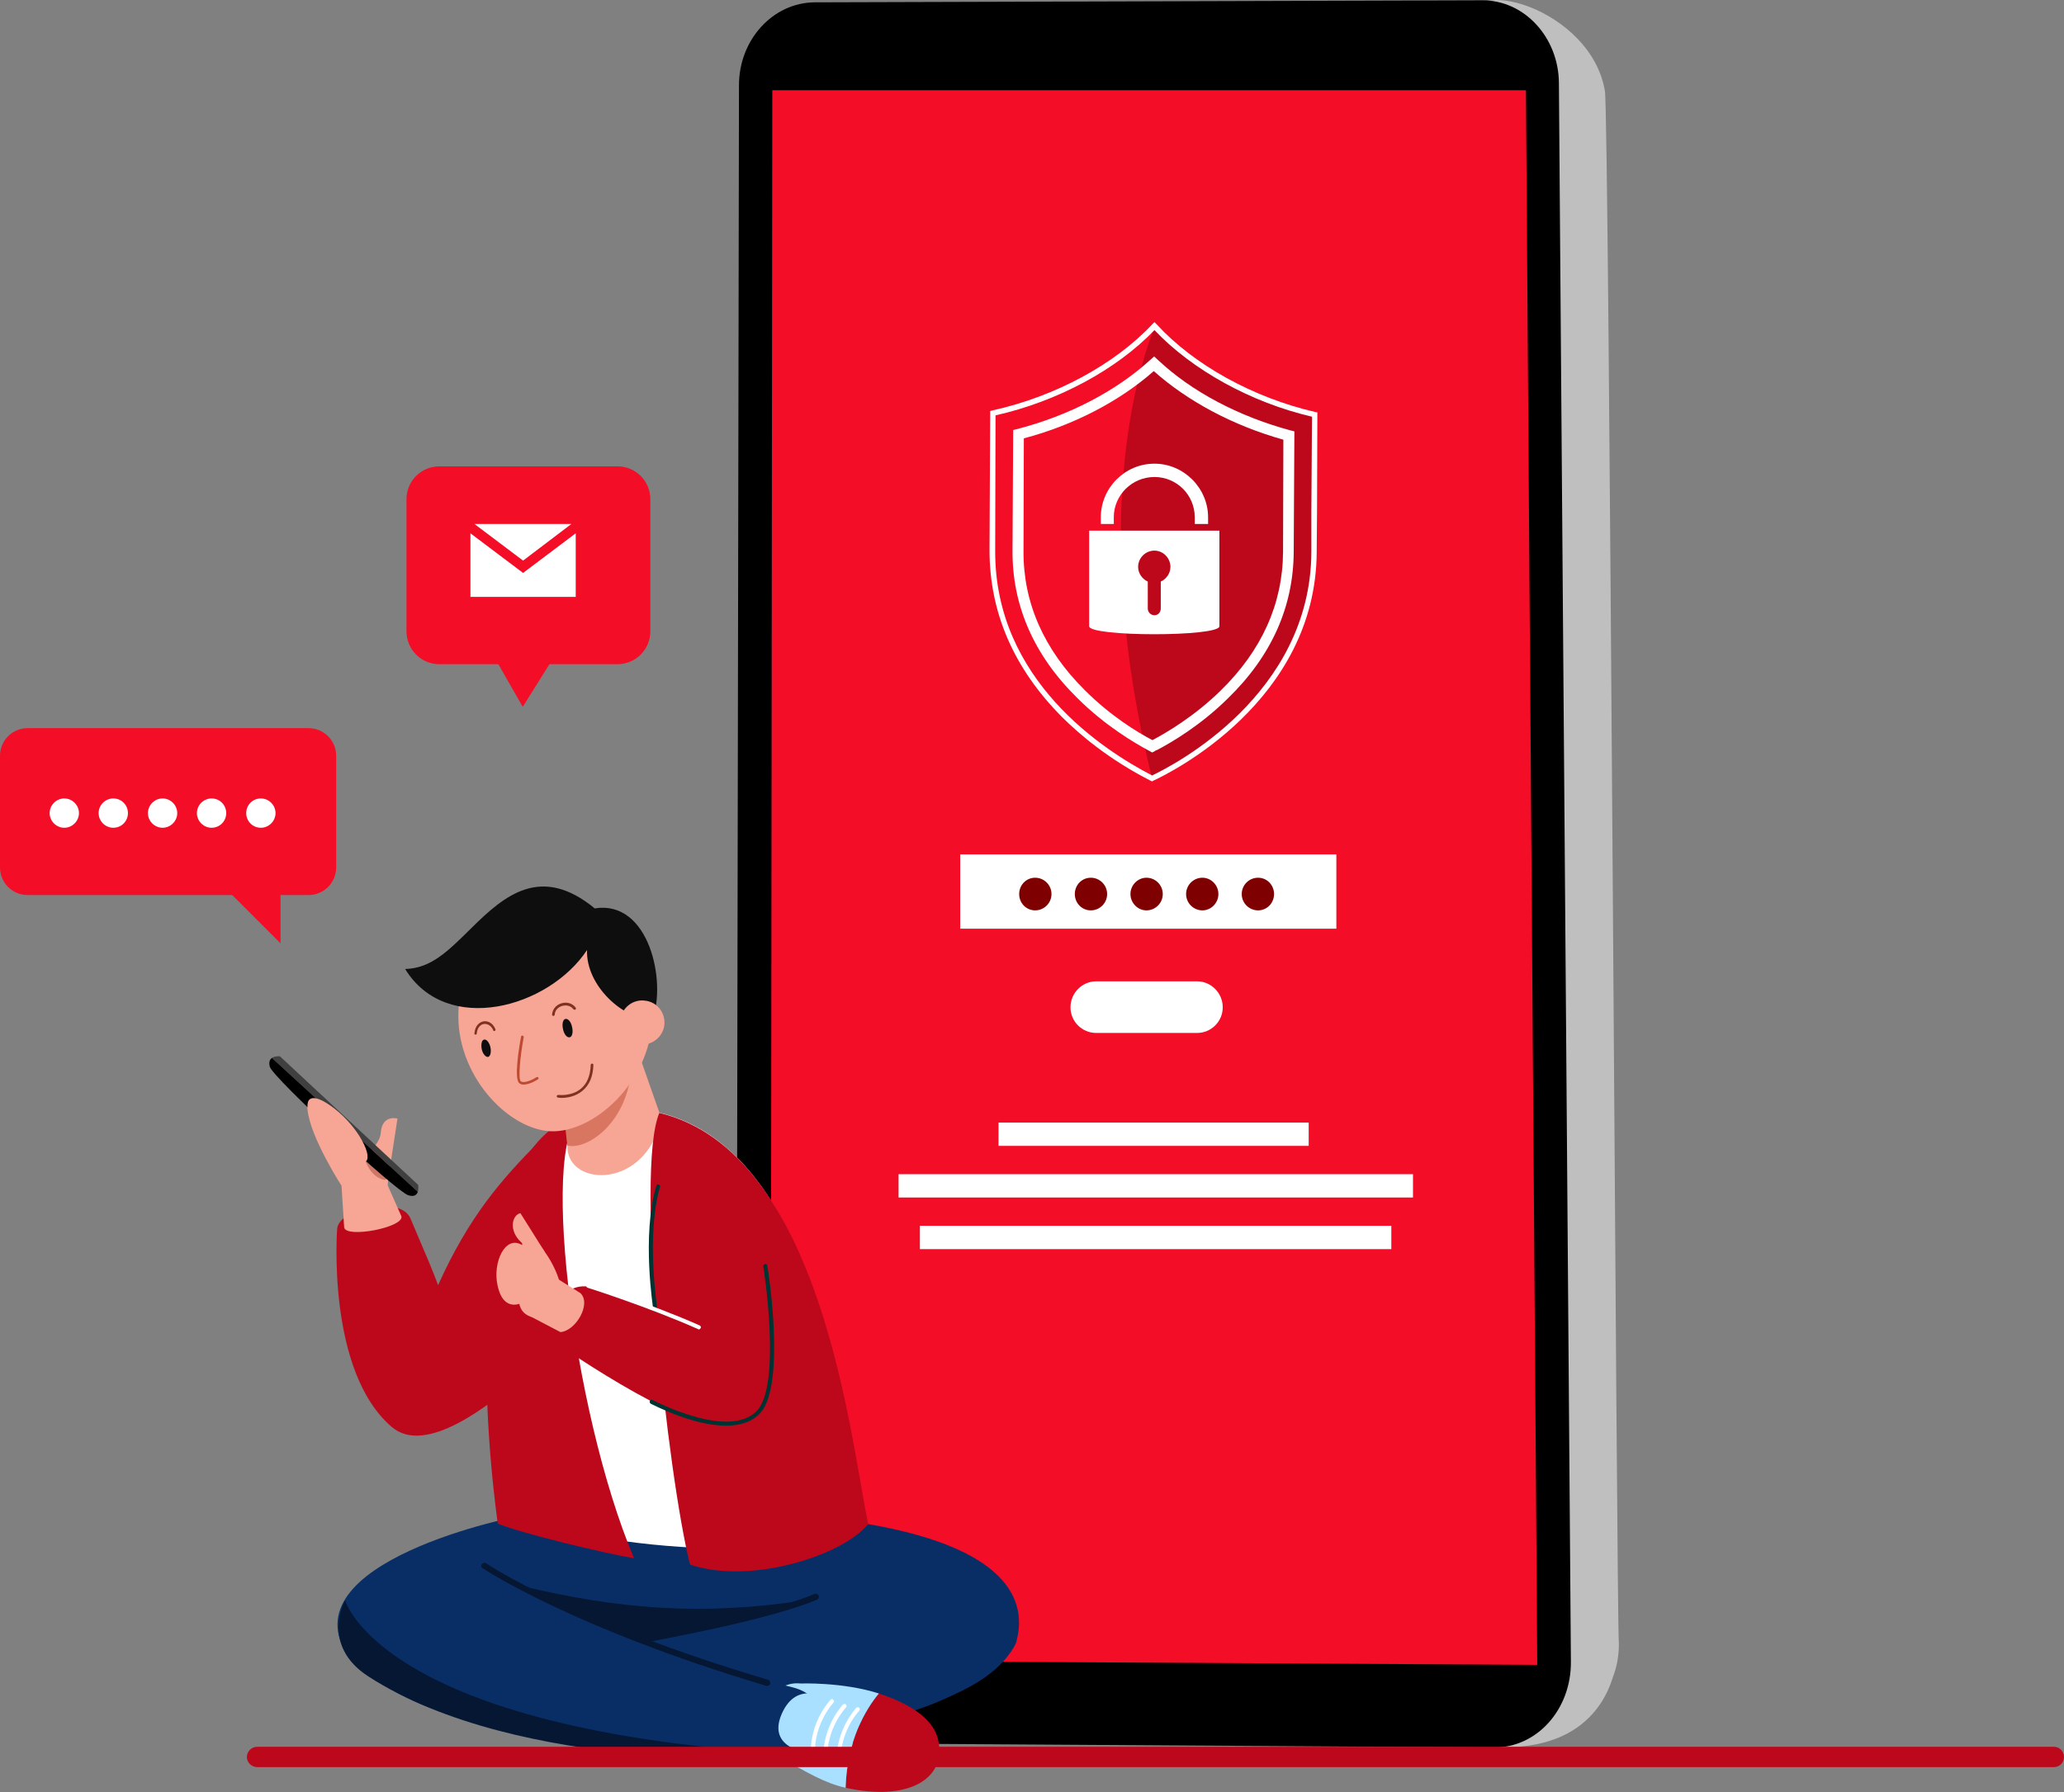 <svg width="6195" height="5380" xmlns="http://www.w3.org/2000/svg" xmlns:svg="http://www.w3.org/2000/svg" clip-rule="evenodd">
    <rect width="100%" height="100%" fill="#808080" stroke="none"/>
    <g>
     <title>Layer 1</title>
     <g id="Layer_x0020_1">
      <path id="svg_1" d="m4817,273c-41,-247 -422,-359 -414,-197l-1745,10c-120,0 -218,109 -219,243l-3,4587c0,138 99,251 223,252l1780,16c11,23 32,44 64,61c205,5 303,-96 338,-210c12,-31 18,-64 18,-100c-7,-60 -29,-4604 -42,-4662z" fill-rule="nonzero" fill="#bfbfbf"/>
      <path id="svg_2" d="m4484,5246l-2043,-13c-128,-1 -231,-117 -231,-259l8,-4718c0,-137 102,-248 227,-249l2004,-6c126,-1 229,111 230,248l36,4740c1,143 -102,258 -231,257z" fill-rule="nonzero" fill="#000000"/>
      <path id="svg_3" d="m4513,5212c-9,1 -18,2 -26,1l-2043,-15c-110,-1 -200,-103 -199,-227l7,-4712c0,-120 88,-218 195,-218l2004,-9c4,0 7,0 10,0c50,3 97,26 133,65c36,40 56,93 56,150l36,4744c1,113 -73,207 -173,221z" fill-rule="nonzero" fill="black"/>
      <polygon id="svg_4" points="4580,271 4614,4998 2313,4985 2318,271 " fill-rule="nonzero" fill="#f40d26"/>
      <path id="svg_5" d="m3466,980c0,-1 -1,-1 -1,-1c-113,120 -292,219 -485,261c0,13 0,84 -2,413c-1,437 415,651 480,684c-190,-769 -41,-1234 8,-1357z" fill-rule="nonzero" fill="#f40d26"/>
      <path id="svg_6" d="m3466,980c-49,123 -198,588 -8,1357c62,-29 484,-242 486,-680c2,-328 2,-399 2,-412c-192,-44 -368,-144 -480,-265z" fill-rule="nonzero" fill="#bd081c"/>
      <path id="svg_7" d="m2988,1247l-1,406c-2,389 326,600 471,675c63,-30 476,-241 478,-671l0,-123c1,-196 2,-262 2,-283c-184,-43 -359,-140 -473,-260c-114,119 -291,214 -477,256zm470,1099l-4,-2c-126,-64 -215,-140 -267,-192c-144,-145 -217,-313 -217,-500l2,-418l7,-2c187,-41 367,-138 480,-259l6,-6l7,7c112,122 290,220 476,263l6,1l0,7c0,11 0,65 -1,289l-1,123c-2,449 -441,664 -491,687l-3,2z" fill-rule="nonzero" fill="white"/>
      <path id="svg_8" d="m3073,1316l-1,338c-1,155 61,296 184,418c77,77 157,126 203,150c43,-23 125,-71 204,-148c124,-121 187,-261 188,-417l1,-337c-150,-42 -287,-115 -389,-206c-102,90 -239,162 -390,202zm385,943l-7,-4c-45,-24 -134,-76 -218,-160c-130,-128 -195,-277 -194,-442l2,-362l12,-3c155,-40 297,-114 400,-208l11,-10l12,11c101,95 242,169 397,211l12,3l-2,362c-1,165 -67,313 -198,440c-82,81 -169,132 -213,155l-1,0c-2,1 -4,2 -5,3l-8,4z" fill-rule="nonzero" fill="#ffffff"/>
      <path id="svg_9" d="m3484,1746l0,81c0,11 -8,20 -19,20c-11,0 -20,-9 -20,-20l0,-81c-17,-8 -29,-25 -29,-44c0,-27 22,-49 49,-49c26,0 48,22 48,49c0,19 -12,36 -29,44zm-215,-153l0,287c0,32 391,32 391,0l0,-287l-391,0z" fill-rule="nonzero" fill="#ffffff"/>
      <path id="svg_10" d="m3626,1573l-40,0l0,-20c0,-67 -54,-121 -121,-121c-67,0 -122,54 -122,121l0,20l-39,0l0,-20c0,-88 72,-161 161,-161c88,0 161,73 161,161l0,20z" fill-rule="nonzero" fill="#ffffff"/>
      <polygon id="svg_11" points="2882,2788 4011,2788 4011,2565 2882,2565 " fill-rule="nonzero" fill="white"/>
      <path id="svg_12" d="m3156,2684c0,27 -22,49 -49,49c-27,0 -48,-22 -48,-49c0,-27 21,-49 48,-49c27,0 49,22 49,49z" fill-rule="nonzero" fill="#7f0000"/>
      <path id="svg_13" d="m3323,2684c0,27 -22,49 -49,49c-27,0 -48,-22 -48,-49c0,-27 21,-49 48,-49c27,0 49,22 49,49z" fill-rule="nonzero" fill="#7f0000"/>
      <path id="svg_14" d="m3490,2684c0,27 -22,49 -49,49c-26,0 -48,-22 -48,-49c0,-27 22,-49 48,-49c27,0 49,22 49,49z" fill-rule="nonzero" fill="#7f0000"/>
      <path id="svg_15" d="m3657,2684c0,27 -22,49 -48,49c-27,0 -49,-22 -49,-49c0,-27 22,-49 49,-49c26,0 48,22 48,49z" fill-rule="nonzero" fill="#7f0000"/>
      <path id="svg_16" d="m3824,2684c0,27 -21,49 -48,49c-27,0 -49,-22 -49,-49c0,-27 22,-49 49,-49c27,0 48,22 48,49z" fill-rule="nonzero" fill="#7f0000"/>
      <path id="svg_17" d="m3593,3101l-303,0c-42,0 -77,-34 -77,-77l0,0c0,-43 35,-78 77,-78l303,0c42,0 77,35 77,78l0,0c0,43 -35,77 -77,77z" fill-rule="nonzero" fill="#ffffff"/>
      <polygon id="svg_18" points="2997,3440 3928,3440 3928,3370 2997,3370 " fill-rule="nonzero" fill="#ffffff"/>
      <polygon id="svg_19" points="2697,3595 4241,3595 4241,3525 2697,3525 " fill-rule="nonzero" fill="#ffffff"/>
      <polygon id="svg_20" points="2761,3750 4176,3750 4176,3680 2761,3680 " fill-rule="nonzero" fill="#ffffff"/>
      <path id="svg_21" d="m1618,3427c-112,113 -210,224 -303,431c-26,-67 -20,-52 -83,-200c-29,-70 -215,-31 -220,31c0,0 -33,427 164,595c197,168 753,-534 753,-534c178,-243 -120,-475 -311,-323z" fill-rule="nonzero" fill="#bd081c"/>
      <path id="svg_22" d="m3049,4934c-210,409 -1739,263 -2002,41c-195,-286 510,-426 526,-426c346,-9 823,21 999,21c409,63 523,208 477,364z" fill-rule="nonzero" fill="#092E66"/>
      <path id="svg_23" d="m1569,4762c285,68 537,90 847,42c0,0 -475,210 -477,218c-3,8 -370,-260 -370,-260z" fill-rule="nonzero" fill="#051733"/>
      <path id="svg_24" d="m3012,4981c-306,339 -1613,307 -1362,-2c229,-28 856,-181 911,-211c193,-156 576,30 451,213z" fill-rule="nonzero" fill="#092E66"/>
      <path id="svg_25" d="m2816,5224c-15,-69 -94,-112 -178,-140c-40,48 -96,143 -100,283c187,42 304,-26 278,-143z" fill-rule="nonzero" fill="#bd081c"/>
      <path id="svg_26" d="m2402,5054c0,0 -78,-13 -101,80c-8,32 -31,95 46,145c76,42 128,74 191,88c4,-140 60,-235 100,-283c-109,-35 -236,-30 -236,-30z" fill-rule="nonzero" fill="#AAE0FF"/>
      <path id="svg_27" d="m2377,5065c150,36 73,219 -4,209c84,11 -1481,12 -1329,-462c1,0 1,0 1,0c58,-99 241,-186 388,-121c343,182 665,308 944,374z" fill-rule="nonzero" fill="#092E66"/>
      <path style="vector-effect: non-scaling-stroke;" id="svg_28" d="m2433,5263c0,0 -133,-10 -87,-117c46,-107 140,-44 140,-44c0,0 50,109 -53,161z" fill-rule="nonzero" fill="#AAE0FF"/>
      <path id="svg_29" d="m2440,5273c-4,0 -6,-3 -6,-6c-4,-98 56,-161 59,-164c2,-3 6,-3 8,0c3,2 3,6 1,8c-1,1 -59,63 -56,155c0,4 -3,6 -6,7c0,0 0,0 0,0z" fill-rule="nonzero" fill="white"/>
      <path id="svg_30" d="m2477,5287c-3,0 -6,-3 -6,-6c-3,-98 57,-161 59,-164c3,-2 7,-2 9,0c2,2 3,6 0,9c0,0 -59,62 -56,155c0,3 -2,6 -6,6c0,0 0,0 0,0z" fill-rule="nonzero" fill="white"/>
      <path id="svg_31" d="m2517,5297c-3,0 -6,-3 -6,-6c-3,-98 57,-161 59,-164c3,-2 6,-2 9,0c2,2 2,6 0,9c-1,0 -59,62 -56,155c0,3 -2,6 -6,6c0,0 0,0 0,0z" fill-rule="nonzero" fill="white"/>
      <path id="svg_32" d="m2393,5267c-32,18 -838,56 -1287,-234c-146,-94 -70,-229 -70,-229c0,0 105,392 1357,463z" fill-rule="nonzero" fill="#051733"/>
      <path id="svg_33" d="m2303,5061c-1,0 -2,0 -3,0c-581,-173 -849,-351 -851,-353c-5,-2 -6,-8 -3,-12c3,-4 9,-6 13,-3c2,2 268,179 847,350c4,2 7,7 6,12c-1,3 -5,6 -9,6z" fill-rule="nonzero" fill="#051733"/>
      <path id="svg_34" d="m1935,4931c-4,0 -8,-3 -9,-8c-1,-5 2,-9 7,-10c4,-1 370,-67 512,-128c5,-2 10,1 12,5c2,5 0,10 -4,12c-144,62 -501,126 -517,129c0,0 -1,0 -1,0z" fill-rule="nonzero" fill="#051733"/>
      <path id="svg_35" d="m2594,4570c13,98 -684,121 -1040,-21c-53,-220 -237,-1225 312,-1222c593,3 671,976 728,1243z" fill-rule="nonzero" fill="white"/>
      <path id="svg_36" d="m1033,3685l-8,-125l131,-19l49,111c6,33 -166,66 -172,33z" fill-rule="nonzero" fill="#F7A594"/>
      <path id="svg_37" d="m1162,3560l31,-202c0,0 -46,-13 -50,42c-4,55 -94,89 -70,143c23,53 89,17 89,17z" fill-rule="nonzero" fill="#F7A594"/>
      <path id="svg_38" d="m1029,3566c0,0 -98,-150 -106,-235c-1,-31 13,-40 13,-40l223,218c0,0 14,45 -3,64c-17,19 -82,46 -127,-7z" fill-rule="nonzero" fill="#F7A594"/>
      <path id="svg_39" d="m1167,3513c0,0 2,35 -18,28c-59,-18 -63,-105 -63,-105l81,77z" fill-rule="nonzero" fill="#CC7767"/>
      <path id="svg_40" d="m1255,3557l-415,-386c0,0 -15,-1 -24,5l438,402c3,-10 1,-21 1,-21z" fill-rule="nonzero" fill="#404040"/>
      <path id="svg_41" d="m816,3176c-6,5 -10,12 -6,27c12,35 378,373 415,385c18,6 26,-1 29,-10l-438,-402z" fill-rule="nonzero" fill="black"/>
      <path id="svg_42" d="m924,3310c0,0 4,-35 66,8c76,52 127,144 110,167c-22,30 -193,-106 -176,-175z" fill-rule="nonzero" fill="#F7A594"/>
      <path id="svg_43" d="m1754,3343c-394,87 -288,1027 -260,1231c74,30 315,88 409,104c-189,-447 -288,-1292 -149,-1335z" fill-rule="nonzero" fill="#bd081c"/>
      <path id="svg_44" d="m1985,3357c-44,213 -278,208 -282,88c0,-3 0,-7 0,-10l-19,-259l-2,-31l20,-4l187,-38l7,-1l5,17l24,67l60,171z" fill-rule="nonzero" fill="#F7A594"/>
      <path id="svg_45" d="m1979,3341c-74,174 24,1084 92,1356c184,62 461,-29 535,-122c-53,-248 -137,-1116 -627,-1234z" fill-rule="nonzero" fill="#bd081c"/>
      <path id="svg_46" d="m1961,3657c-29,157 26,429 68,570c113,83 288,40 288,-87c4,-115 -6,-244 -33,-389c-27,-327 -309,-324 -323,-94z" fill-rule="nonzero" fill="#bd081c"/>
      <path id="svg_47" d="m1789,3868c-116,-41 -176,125 -92,183c201,135 513,317 568,201c81,-169 -212,-300 -476,-384z" fill-rule="nonzero" fill="#bd081c"/>
      <path id="svg_48" d="m1682,3999l-86,-45c-54,-42 41,-128 79,-114l67,42c34,32 -14,114 -60,117z" fill-rule="nonzero" fill="#F7A594"/>
      <path id="svg_49" d="m1604,3956c-70,-15 -46,-86 -30,-167c-56,-243 253,173 30,167z" fill-rule="nonzero" fill="#F7A594"/>
      <path id="svg_50" d="m1635,3758c0,0 -23,-36 -73,-116c-23,5 -35,45 -5,80c27,30 66,51 78,36z" fill-rule="nonzero" fill="#F7A594"/>
      <path id="svg_51" d="m1566,3737c-51,-29 -87,54 -73,120c20,100 94,50 116,24c41,-49 19,-109 -43,-144z" fill-rule="nonzero" fill="#F7A594"/>
      <path id="svg_52" d="m1967,3938c-2,0 -5,-2 -6,-5c0,-2 -36,-224 9,-373c1,-4 4,-5 7,-4c3,1 5,4 4,7c-43,147 -8,366 -8,368c1,3 -1,7 -5,7c0,0 0,0 -1,0z" fill-rule="nonzero" fill="#003331"/>
      <path id="svg_53" d="m2179,4280c-100,0 -219,-63 -226,-66c-3,-2 -4,-6 -2,-9c1,-3 5,-4 8,-2c2,1 231,122 314,31c73,-81 19,-429 18,-432c0,-4 2,-7 5,-7c4,-1 7,1 7,5c3,14 56,357 -21,442c-26,28 -63,38 -103,38z" fill-rule="nonzero" fill="#003331"/>
      <path id="svg_54" d="m2098,3991c-1,0 -2,0 -3,-1c-146,-65 -330,-124 -331,-124c-4,-1 -5,-5 -4,-8c1,-3 4,-5 7,-4c2,1 186,60 333,125c3,2 5,5 3,8c-1,2 -3,4 -5,4z" fill-rule="nonzero" fill="white"/>
      <path id="svg_55" d="m1703,3439c-6,-57 -37,-272 -1,-298l187,-38c43,236 -117,353 -186,336z" fill-rule="nonzero" fill="#D97661"/>
      <path id="svg_56" d="m1958,3061c-9,193 -180,342 -307,335c-128,-7 -284,-170 -275,-362c9,-192 147,-342 307,-334c161,7 284,169 275,361z" fill-rule="nonzero" fill="#F7A594"/>
      <path id="svg_57" d="m1785,2727c-161,-132 -270,-40 -370,59c-71,70 -121,121 -199,123c124,202 431,117 546,-57c-4,107 109,209 196,209c43,-113 -9,-360 -173,-334z" fill-rule="nonzero" fill="#0E0E0E"/>
      <path id="svg_58" d="m1994,3078c-5,36 -38,62 -74,57c-36,-4 -62,-37 -58,-74c5,-36 38,-62 74,-57c37,4 62,37 58,74z" fill-rule="nonzero" fill="#F7A594"/>
      <path id="svg_59" d="m1572,3256c-5,0 -10,-1 -13,-4c-17,-11 -1,-110 5,-140c0,-2 2,-3 4,-3c2,0 4,2 4,4c-11,59 -17,127 -9,133c11,8 38,-6 47,-12c2,-1 5,-1 6,1c1,2 0,4 -1,5c-3,2 -25,16 -43,16z" fill-rule="nonzero" fill="#BD4A31"/>
      <path id="svg_60" d="m1690,3090c3,15 12,26 20,24c7,-1 11,-15 7,-31c-3,-15 -12,-26 -20,-24c-7,1 -11,15 -7,31z" fill-rule="nonzero" fill="#0E0E0E"/>
      <path id="svg_61" d="m1446,3150c3,14 12,24 19,23c7,-2 10,-15 7,-29c-3,-14 -12,-25 -19,-23c-7,1 -10,14 -7,29z" fill-rule="nonzero" fill="#0E0E0E"/>
      <path id="svg_62" d="m1685,3296c-6,0 -10,-1 -10,-1c-3,0 -4,-2 -4,-4c0,-2 2,-4 5,-4c0,0 40,5 68,-19c18,-15 28,-39 29,-71c0,-2 2,-4 4,-4c3,0 4,2 4,4c-1,35 -12,60 -32,77c-22,19 -49,22 -64,22z" fill-rule="nonzero" fill="#803221"/>
      <path id="svg_63" d="m1661,3050c0,0 0,0 0,0c-2,0 -4,-2 -4,-4c1,-16 12,-29 28,-34c17,-5 33,0 43,13c1,2 1,4 -1,6c-2,1 -4,0 -6,-1c-7,-10 -20,-14 -34,-10c-10,3 -21,11 -22,26c0,2 -2,4 -4,4z" fill-rule="nonzero" fill="#803221"/>
      <path id="svg_64" d="m1428,3106c-1,0 -1,0 -1,0c-2,0 -4,-2 -3,-4c2,-24 16,-34 28,-36c15,-2 29,8 35,24c1,2 0,4 -2,5c-3,1 -5,-1 -5,-3c-5,-12 -16,-19 -27,-18c-9,1 -20,9 -22,28c0,2 -1,4 -3,4z" fill-rule="nonzero" fill="#803221"/>
      <path id="svg_65" d="m926,2687l-843,0c-46,0 -83,-37 -83,-83l0,-335c0,-46 37,-83 83,-83l843,0c46,0 83,37 83,83l0,335c0,46 -37,83 -83,83z" fill-rule="nonzero" fill="#f40d26"/>
      <polygon id="svg_66" points="842,2606 842,2832 612,2602 " fill-rule="nonzero" fill="#f40d26"/>
      <path id="svg_67" d="m237,2441c0,24 -20,44 -44,44c-24,0 -44,-20 -44,-44c0,-24 20,-44 44,-44c24,0 44,20 44,44z" fill-rule="nonzero" fill="white"/>
      <path id="svg_68" d="m384,2441c0,24 -19,44 -44,44c-24,0 -44,-20 -44,-44c0,-24 20,-44 44,-44c25,0 44,20 44,44z" fill-rule="nonzero" fill="white"/>
      <path id="svg_69" d="m532,2441c0,24 -20,44 -44,44c-24,0 -44,-20 -44,-44c0,-24 20,-44 44,-44c24,0 44,20 44,44z" fill-rule="nonzero" fill="white"/>
      <path id="svg_70" d="m679,2441c0,24 -19,44 -44,44c-24,0 -44,-20 -44,-44c0,-24 20,-44 44,-44c25,0 44,20 44,44z" fill-rule="nonzero" fill="white"/>
      <path id="svg_71" d="m827,2441c0,24 -20,44 -44,44c-25,0 -44,-20 -44,-44c0,-24 19,-44 44,-44c24,0 44,20 44,44z" fill-rule="nonzero" fill="white"/>
      <path id="svg_72" d="m1853,1994l-534,0c-55,0 -99,-44 -99,-99l0,-396c0,-55 44,-99 99,-99l534,0c55,0 99,44 99,99l0,396c0,55 -44,99 -99,99z" fill-rule="nonzero" fill="#f40d26"/>
      <polygon id="svg_73" points="1485,1975 1569,2122 1661,1975 " fill-rule="nonzero" fill="#f40d26"/>
      <polygon id="svg_74" points="1570,1683 1424,1573 1715,1573 " fill-rule="nonzero" fill="#ffffff"/>
      <polygon id="svg_75" points="1728,1601 1728,1792 1412,1792 1412,1601 1570,1720 " fill-rule="nonzero" fill="#ffffff"/>
      <path id="svg_76" d="m6165,5305l-5393,0c-17,0 -31,-14 -31,-30c0,-17 14,-31 31,-31l5393,0c17,0 30,14 30,31c0,16 -13,30 -30,30z" fill-rule="nonzero" fill="#bd081c"/>
     </g>
    </g>
   </svg>